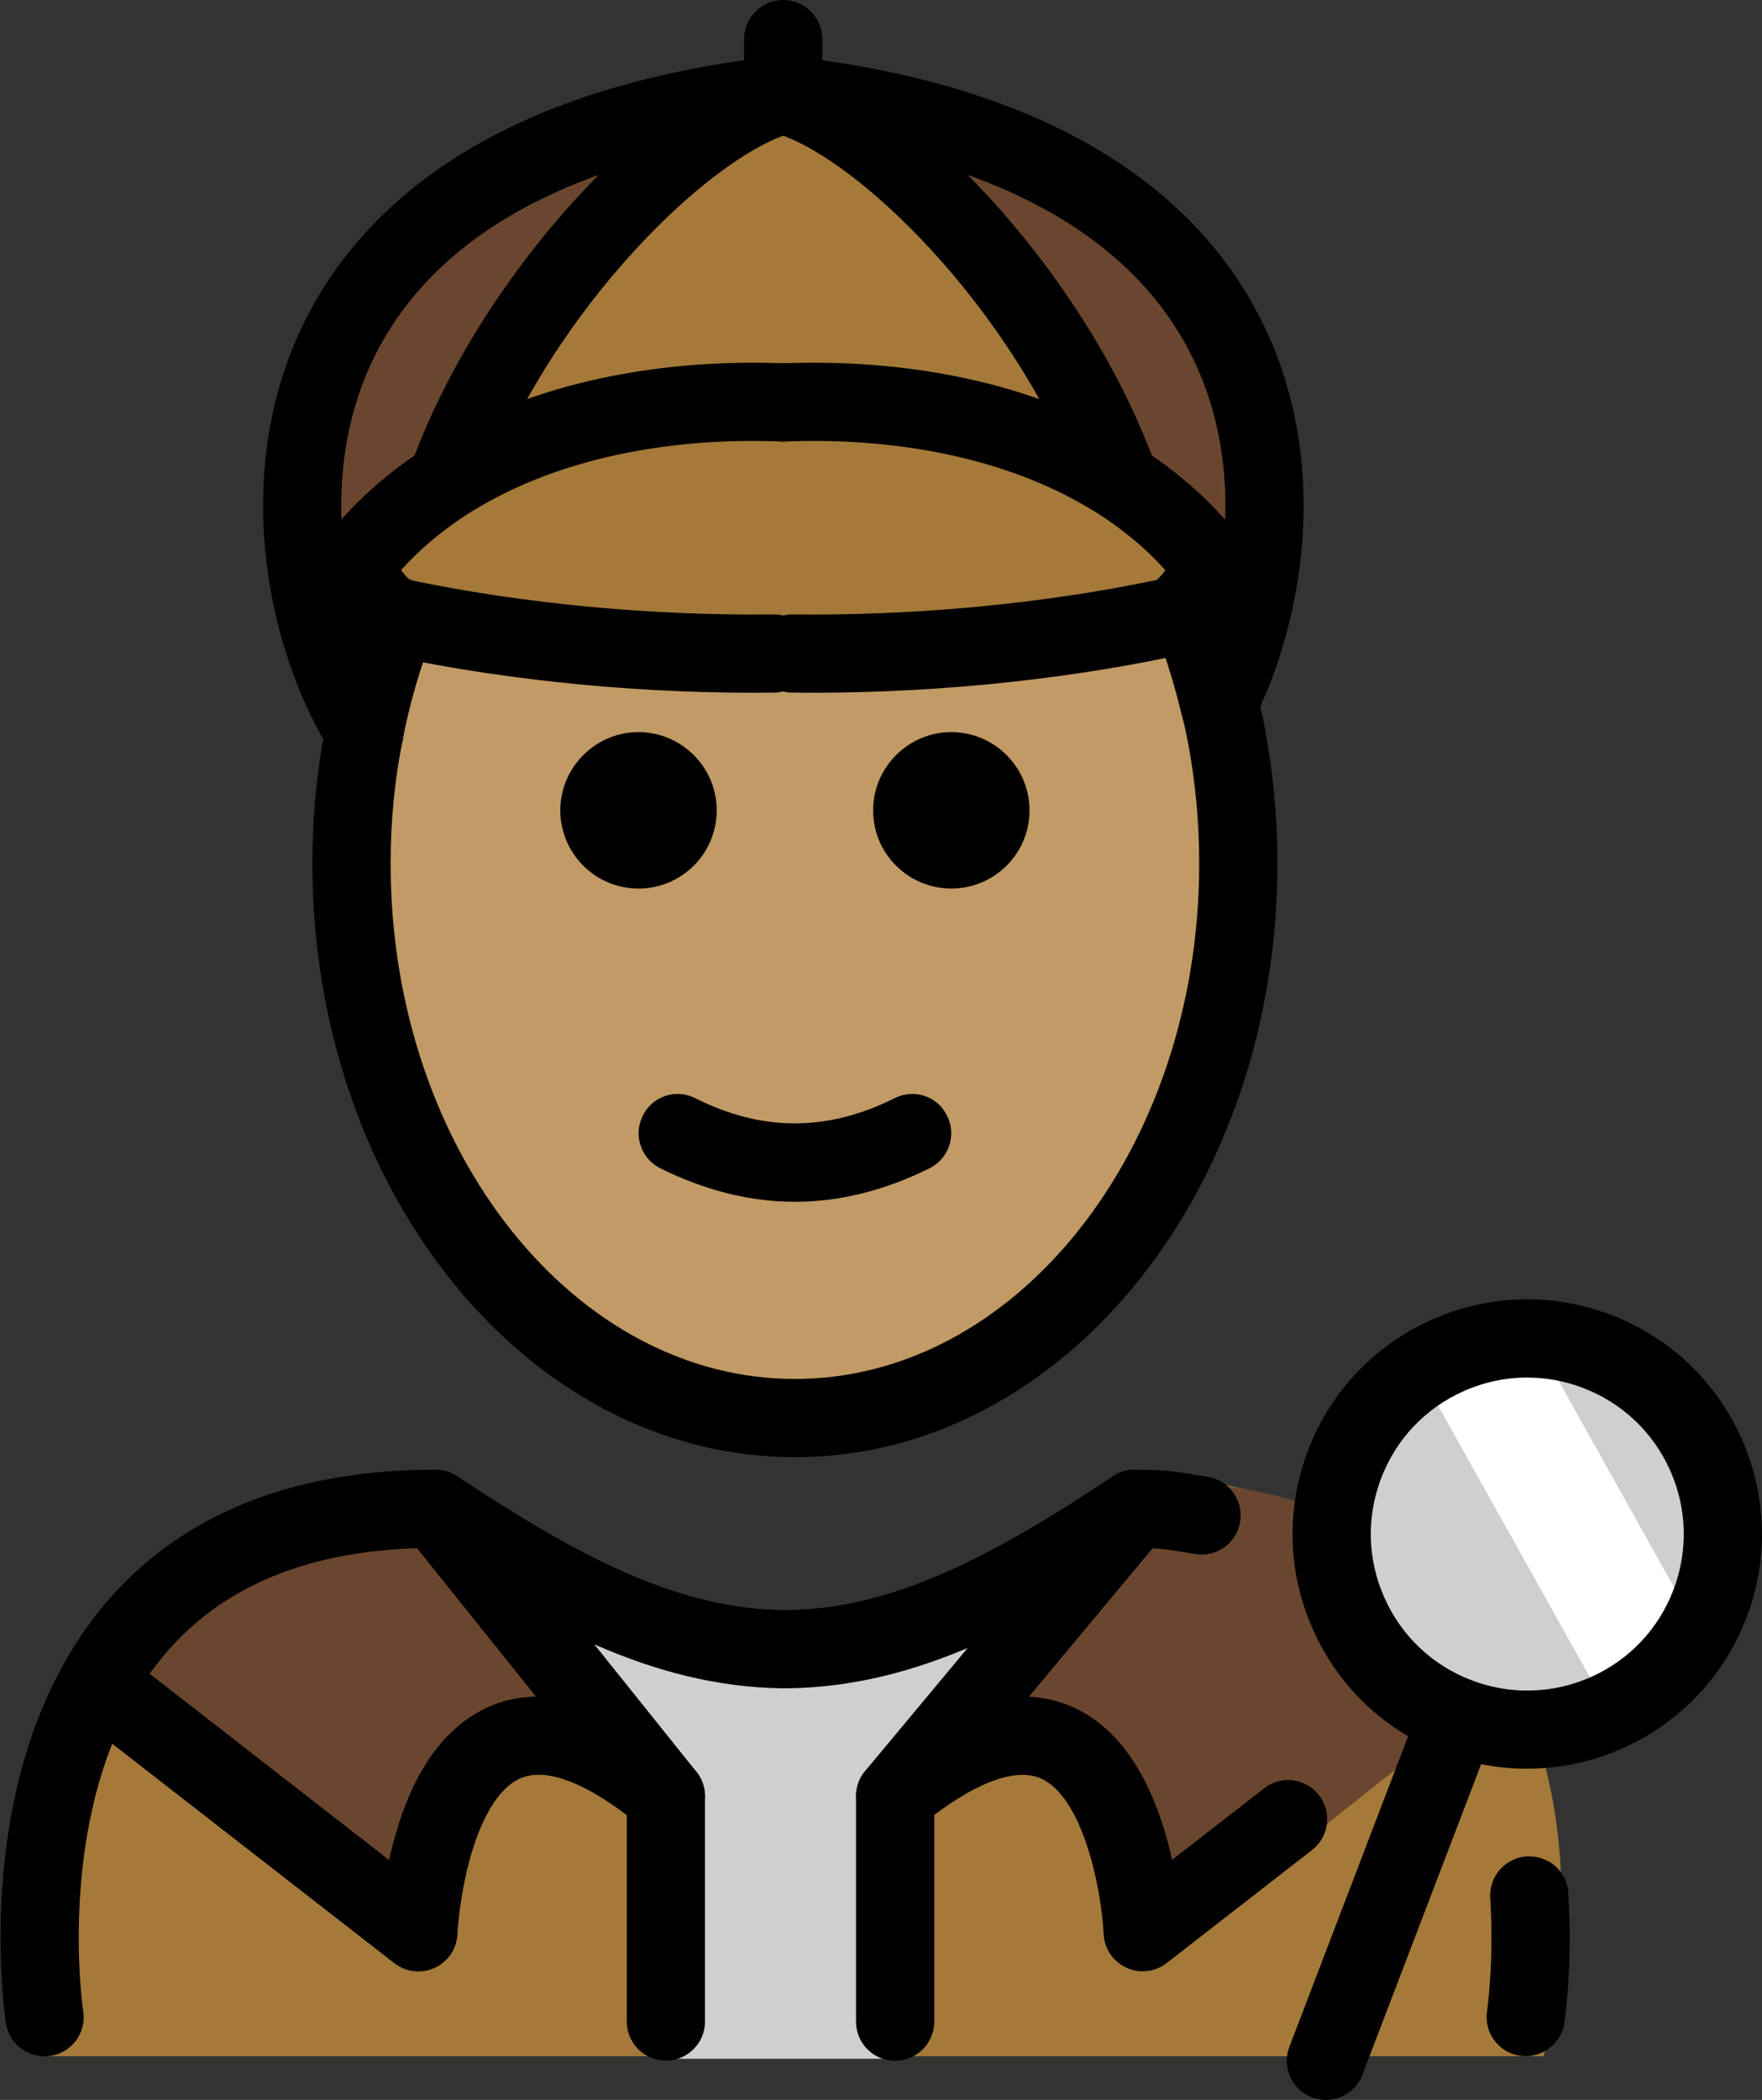 <svg xmlns="http://www.w3.org/2000/svg" xmlns:svg="http://www.w3.org/2000/svg" id="emoji" width="45.063" height="53.695" version="1.1" viewBox="0 0 45.063 53.695"><rect x="0" y="0" width="45.063" height="53.695" fill="#333333" stroke="none"/><g id="color" transform="translate(-15.706,-6.276)"><path id="path1" fill="#a57939" stroke="none" d="m 55.183,58.854 c 0,0 3.811,-14.002 -10.5,-14.897 -3.192,2.119 -5.926,3.584 -9,3.578 h 0.125 c -3.074,0.006 -5.808,-1.458 -9,-3.578 -12,0 -10,14.897 -10,14.897"/><polygon id="polygon1" fill="#d0cfce" stroke="none" points="32.609 51.406 29.609 47.97 41.122 47.97 38.662 51.353 38.662 58.919 32.609 58.919"/><path id="path2" fill="#6a462f" stroke="none" d="m 44.771,44.797 -5.89,7.35 c 5.97,-4.93 6.33,4.28 6.33,4.28 l 8.93,-7.08 c -1.24,-2.76 -3.81,-5.19 -9,-5.19 -0.19,0.12 -0.37,0.24 -0.55,0.36 z"/><circle id="ellipse2" cx="54.765" cy="45.502" r="5" fill="#d0cfce" stroke="none" transform="matrix(0.357,-0.934,0.934,0.357,-7.296,80.403)"/><path id="path3" fill="#6a462f" stroke="none" d="m 35.736,8.696 c 13.63,1.52 13.4,11 11.15,15.53 h -0.01 c -0.16,-0.67 -0.36,-1.32 -0.59,-1.94 l -0.8,-0.2 c 0.62,-0.13 0.92,-0.82 1.27,-1.28 -0.68,-0.93 -1.55,-1.69 -2.54,-2.31 l 0.06,-0.09 c -1.76,-4.76 -6.05,-9.05 -8.54,-9.71 z"/><path id="path4" fill="#a57939" stroke="none" d="m 25.886,22.056 c -0.55,-0.18 -0.84,-0.82 -1.17,-1.25 0.68,-0.93 1.55,-1.69 2.54,-2.31 0.02,-0.01 0.05,-0.03 0.07,-0.04 2.36,-1.44 5.4,-2.01 8.41,-1.89 3.01,-0.12 6.05,0.45 8.41,1.89 0.02,0.01 0.05,0.03 0.07,0.04 0.99,0.62 1.86,1.38 2.54,2.31 -0.35,0.46 -0.65,1.15 -1.27,1.28 -2.96,0.62 -6.3,0.94 -9.51,0.9 h -0.48 c -3.2,0.04 -6.55,-0.28 -9.51,-0.9 -0.04,-0.01 -0.07,-0.02 -0.1,-0.03 z"/><path id="path5" fill="#a57939" stroke="none" d="m 44.276,18.406 -0.06,0.09 c -0.02,-0.01 -0.05,-0.03 -0.07,-0.04 -2.36,-1.44 -5.4,-2.01 -8.41,-1.89 -3.01,-0.12 -6.05,0.45 -8.41,1.89 -0.02,0.01 -0.05,0.03 -0.07,0.04 l -0.06,-0.09 c 1.76,-4.76 6.05,-9.05 8.54,-9.71 2.49,0.66 6.78,4.95 8.54,9.71 z"/><path id="path6" fill="#6a462f" stroke="none" d="m 35.736,8.696 c -2.49,0.66 -6.78,4.95 -8.54,9.71 l 0.06,0.09 c -0.99,0.62 -1.86,1.38 -2.54,2.31 0.33,0.43 0.62,1.07 1.17,1.25 -0.37,0.92 -0.66,1.9 -0.86,2.93 -2.61,-4.13 -3.73,-14.68 10.71,-16.29 z"/><path id="path7" fill="#6a462f" stroke="none" d="m 26.846,44.856 5.89,7.35 c -5.97,-4.93 -6.33,3.48 -6.33,3.48 l -8.19,-6.37 h -0.01 c 1.36,-2.45 3.92,-4.46 8.64,-4.46 z"/><path id="path8" fill="#fff" stroke="none" d="m 54.796,40.204 3.682,6.585 c 0.753,1.347 0.272,3.049 -1.075,3.802 L 57.223,50.692 52.177,41.669"/></g><g id="skin" transform="translate(-15.706,-6.276)"><path id="path9" fill="#c19a65" stroke="#c19a65" d="m 47.056,24.996 c 0.21,1.08 0.32,2.21 0.32,3.36 0,7.83 -5.08,14.18 -11.34,14.18 -6.26,0 -11.34,-6.35 -11.34,-14.18 0,-1.16 0.11,-2.28 0.33,-3.36 v -0.01 c 0.2,-1.03 0.49,-2.01 0.86,-2.93 0.03,0.01 0.06,0.02 0.1,0.03 2.96,0.62 6.31,0.94 9.51,0.9 h 0.48 c 3.21,0.04 6.55,-0.28 9.51,-0.9 l 0.8,0.2 c 0.23,0.62 0.43,1.27 0.59,1.94 0.07,0.25 0.13,0.51 0.18,0.77 z m -5.02,2 c 0,-1.1 -0.9,-2 -2,-2 -1.1,0 -2,0.9 -2,2 0,1.11 0.9,2 2,2 1.1,0 2,-0.89 2,-2 z m -2.55,9.15 c 0.49,-0.25 0.69,-0.85 0.44,-1.34 -0.24,-0.5 -0.84,-0.7 -1.34,-0.45 -1.72,0.86 -3.39,0.86 -5.1,0 -0.5,-0.25 -1.1,-0.05 -1.34,0.45 -0.25,0.49 -0.05,1.09 0.44,1.34 1.15,0.57 2.3,0.86 3.45,0.86 1.15,0 2.3,-0.29 3.45,-0.86 z m -5.45,-9.15 c 0,-1.1 -0.9,-2 -2,-2 -1.1,0 -2,0.9 -2,2 0,1.11 0.9,2 2,2 1.1,0 2,-0.89 2,-2 z"/></g><g id="line" transform="translate(-15.706,-6.276)"><path id="path10" fill="#000" stroke="none" d="m 54.727,58.852 c -0.051,0 -0.102,-0.003 -0.152,-0.011 -0.546,-0.083 -0.921,-0.593 -0.838,-1.139 0.002,-0.013 0.184,-1.246 0.082,-2.898 -0.034,-0.552 0.386,-1.025 0.937,-1.06 0.573,-0.023 1.026,0.386 1.06,0.937 0.115,1.88 -0.093,3.266 -0.102,3.323 -0.076,0.495 -0.502,0.848 -0.986,0.848 z"/><path id="path11" fill="#000" stroke="none" d="m 49.615,59.971 c -0.119,0 -0.239,-0.021 -0.357,-0.066 -0.516,-0.197 -0.773,-0.774 -0.576,-1.291 l 3.364,-8.799 c 0.197,-0.517 0.775,-0.773 1.291,-0.576 0.516,0.197 0.773,0.774 0.576,1.291 l -3.364,8.799 c -0.151,0.399 -0.531,0.643 -0.934,0.643 z"/><path id="path12" fill="#000" stroke="none" d="m 40.036,24.996 c 1.1,0 2,0.9 2,2 0,1.11 -0.9,2 -2,2 -1.1,0 -2,-0.89 -2,-2 0,-1.1 0.9,-2 2,-2 z"/><path id="path13" fill="#000" stroke="none" d="m 39.926,34.806 c 0.25,0.49 0.05,1.09 -0.44,1.34 -1.15,0.57 -2.3,0.86 -3.45,0.86 -1.15,0 -2.3,-0.29 -3.45,-0.86 -0.49,-0.25 -0.69,-0.85 -0.44,-1.34 0.24,-0.5 0.84,-0.7 1.34,-0.45 1.71,0.86 3.38,0.86 5.1,0 0.5,-0.25 1.1,-0.05 1.34,0.45 z"/><path id="path14" fill="#000" stroke="none" d="m 32.036,24.996 c 1.1,0 2,0.9 2,2 0,1.11 -0.9,2 -2,2 -1.1,0 -2,-0.89 -2,-2 0,-1.1 0.9,-2 2,-2 z"/><path id="path15" fill="none" stroke="#000" stroke-linecap="round" stroke-linejoin="round" stroke-miterlimit="10" stroke-width="2" d="m 25.026,24.986 c 0.2,-1.03 0.49,-2.01 0.86,-2.93 v -0.01"/><path id="path16" fill="none" stroke="#000" stroke-linecap="round" stroke-linejoin="round" stroke-miterlimit="10" stroke-width="2" d="m 46.286,22.286 c 0.23,0.62 0.43,1.27 0.59,1.94 0.07,0.25 0.13,0.51 0.18,0.77 0.21,1.08 0.32,2.21 0.32,3.36 0,7.83 -5.08,14.18 -11.34,14.18 -6.26,0 -11.34,-6.35 -11.34,-14.18 0,-1.16 0.11,-2.28 0.33,-3.36"/><path id="path17" fill="none" stroke="#000" stroke-linecap="round" stroke-linejoin="round" stroke-miterlimit="10" stroke-width="2" d="m 35.736,16.566 c -3.01,-0.12 -6.05,0.45 -8.41,1.89 -0.02,0.01 -0.05,0.03 -0.07,0.04 -0.99,0.62 -1.86,1.38 -2.54,2.31 0.33,0.43 0.62,1.07 1.17,1.25 0.03,0.01 0.06,0.02 0.1,0.03 2.96,0.62 6.31,0.94 9.51,0.9"/><path id="path18" fill="none" stroke="#000" stroke-linecap="round" stroke-linejoin="round" stroke-miterlimit="10" stroke-width="2" d="m 27.196,18.406 c 1.76,-4.76 6.05,-9.05 8.54,-9.71 -14.44,1.61 -13.32,12.16 -10.71,16.29 v 0.01"/><path id="path19" fill="none" stroke="#000" stroke-linecap="round" stroke-linejoin="round" stroke-miterlimit="10" stroke-width="2" d="m 35.736,16.566 c 3.01,-0.12 6.05,0.45 8.41,1.89 0.02,0.01 0.05,0.03 0.07,0.04 0.99,0.62 1.86,1.38 2.54,2.31 -0.35,0.46 -0.65,1.15 -1.27,1.28 -2.96,0.62 -6.3,0.94 -9.51,0.9"/><path id="path20" fill="none" stroke="#000" stroke-linecap="round" stroke-linejoin="round" stroke-miterlimit="10" stroke-width="2" d="m 44.276,18.406 c -1.76,-4.76 -6.05,-9.05 -8.54,-9.71 13.63,1.52 13.4,11 11.15,15.53"/><line id="line20" x1="35.736" x2="35.736" y1="8.696" y2="7.276" fill="none" stroke="#000" stroke-linecap="round" stroke-linejoin="round" stroke-miterlimit="10" stroke-width="2"/><path id="path21" fill="#000" stroke="none" d="m 38.599,58.971 c -0.553,0 -1,-0.447 -1,-1 v -5.768 c 0,-0.299 0.133,-0.581 0.363,-0.771 1.991,-1.643 3.732,-2.149 5.177,-1.508 1.542,0.686 2.233,2.497 2.543,3.907 l 2.354,-1.828 c 0.435,-0.342 1.066,-0.26 1.402,0.176 0.34,0.436 0.261,1.063 -0.176,1.402 l -3.719,2.891 c -0.294,0.23 -0.695,0.273 -1.032,0.118 -0.339,-0.156 -0.562,-0.489 -0.58,-0.862 -0.05,-1.088 -0.509,-3.49 -1.605,-3.977 -0.611,-0.269 -1.568,0.06 -2.727,0.935 v 5.284 c 0,0.553 -0.447,1 -1,1 z"/><path id="path22" fill="none" stroke="#000" stroke-linecap="round" stroke-linejoin="round" stroke-miterlimit="10" stroke-width="2" d="m 46.436,45.026 c -0.7,-0.11 -0.89,-0.17 -1.71,-0.17 -3.15,2.09 -5.86,3.55 -8.88,3.59 h -0.12 c -3.02,-0.04 -5.72,-1.5 -8.88,-3.59 -4.72,0 -7.28,2.01 -8.64,4.46 -2.1,3.76 -1.36,8.54 -1.36,8.54"/><path id="path23" fill="none" stroke="#000" stroke-linecap="round" stroke-linejoin="round" stroke-miterlimit="10" stroke-width="2" d="m 32.736,57.966 v -5.76 c -5.97,-4.93 -6.33,3.48 -6.33,3.48 l -8.19,-6.37"/><line id="line23" x1="32.736" x2="26.846" y1="52.206" y2="44.856" fill="none" stroke="#000" stroke-linecap="round" stroke-linejoin="round" stroke-miterlimit="10" stroke-width="2"/><path id="path24" fill="#000" stroke="none" d="m 38.598,53.203 c -0.226,0 -0.452,-0.076 -0.64,-0.231 -0.424,-0.354 -0.481,-0.984 -0.128,-1.409 l 6.127,-7.351 c 0.354,-0.424 0.983,-0.481 1.409,-0.128 0.424,0.354 0.481,0.984 0.128,1.409 l -6.127,7.351 c -0.198,0.237 -0.482,0.359 -0.769,0.359 z"/><path id="path25" fill="#000" stroke="none" d="m 54.759,51.502 c -0.711,0 -1.434,-0.127 -2.137,-0.397 -1.497,-0.572 -2.681,-1.693 -3.335,-3.156 -0.654,-1.464 -0.699,-3.094 -0.126,-4.591 0.572,-1.497 1.693,-2.681 3.156,-3.335 1.463,-0.651 3.095,-0.698 4.591,-0.125 1.497,0.572 2.682,1.693 3.335,3.156 0.654,1.464 0.699,3.094 0.126,4.591 -0.912,2.387 -3.194,3.857 -5.61,3.857 z M 54.763,41.5 c -0.555,0 -1.107,0.117 -1.63,0.35 -0.975,0.436 -1.723,1.226 -2.104,2.224 -0.381,0.998 -0.351,2.084 0.085,3.06 0.435,0.976 1.226,1.724 2.224,2.106 0.998,0.38 2.084,0.35 3.061,-0.084 0.975,-0.436 1.723,-1.226 2.104,-2.224 0.381,-0.998 0.351,-2.085 -0.084,-3.06 C 57.981,42.895 57.192,42.148 56.193,41.766 55.73,41.589 55.246,41.5 54.763,41.5 Z"/></g></svg>
